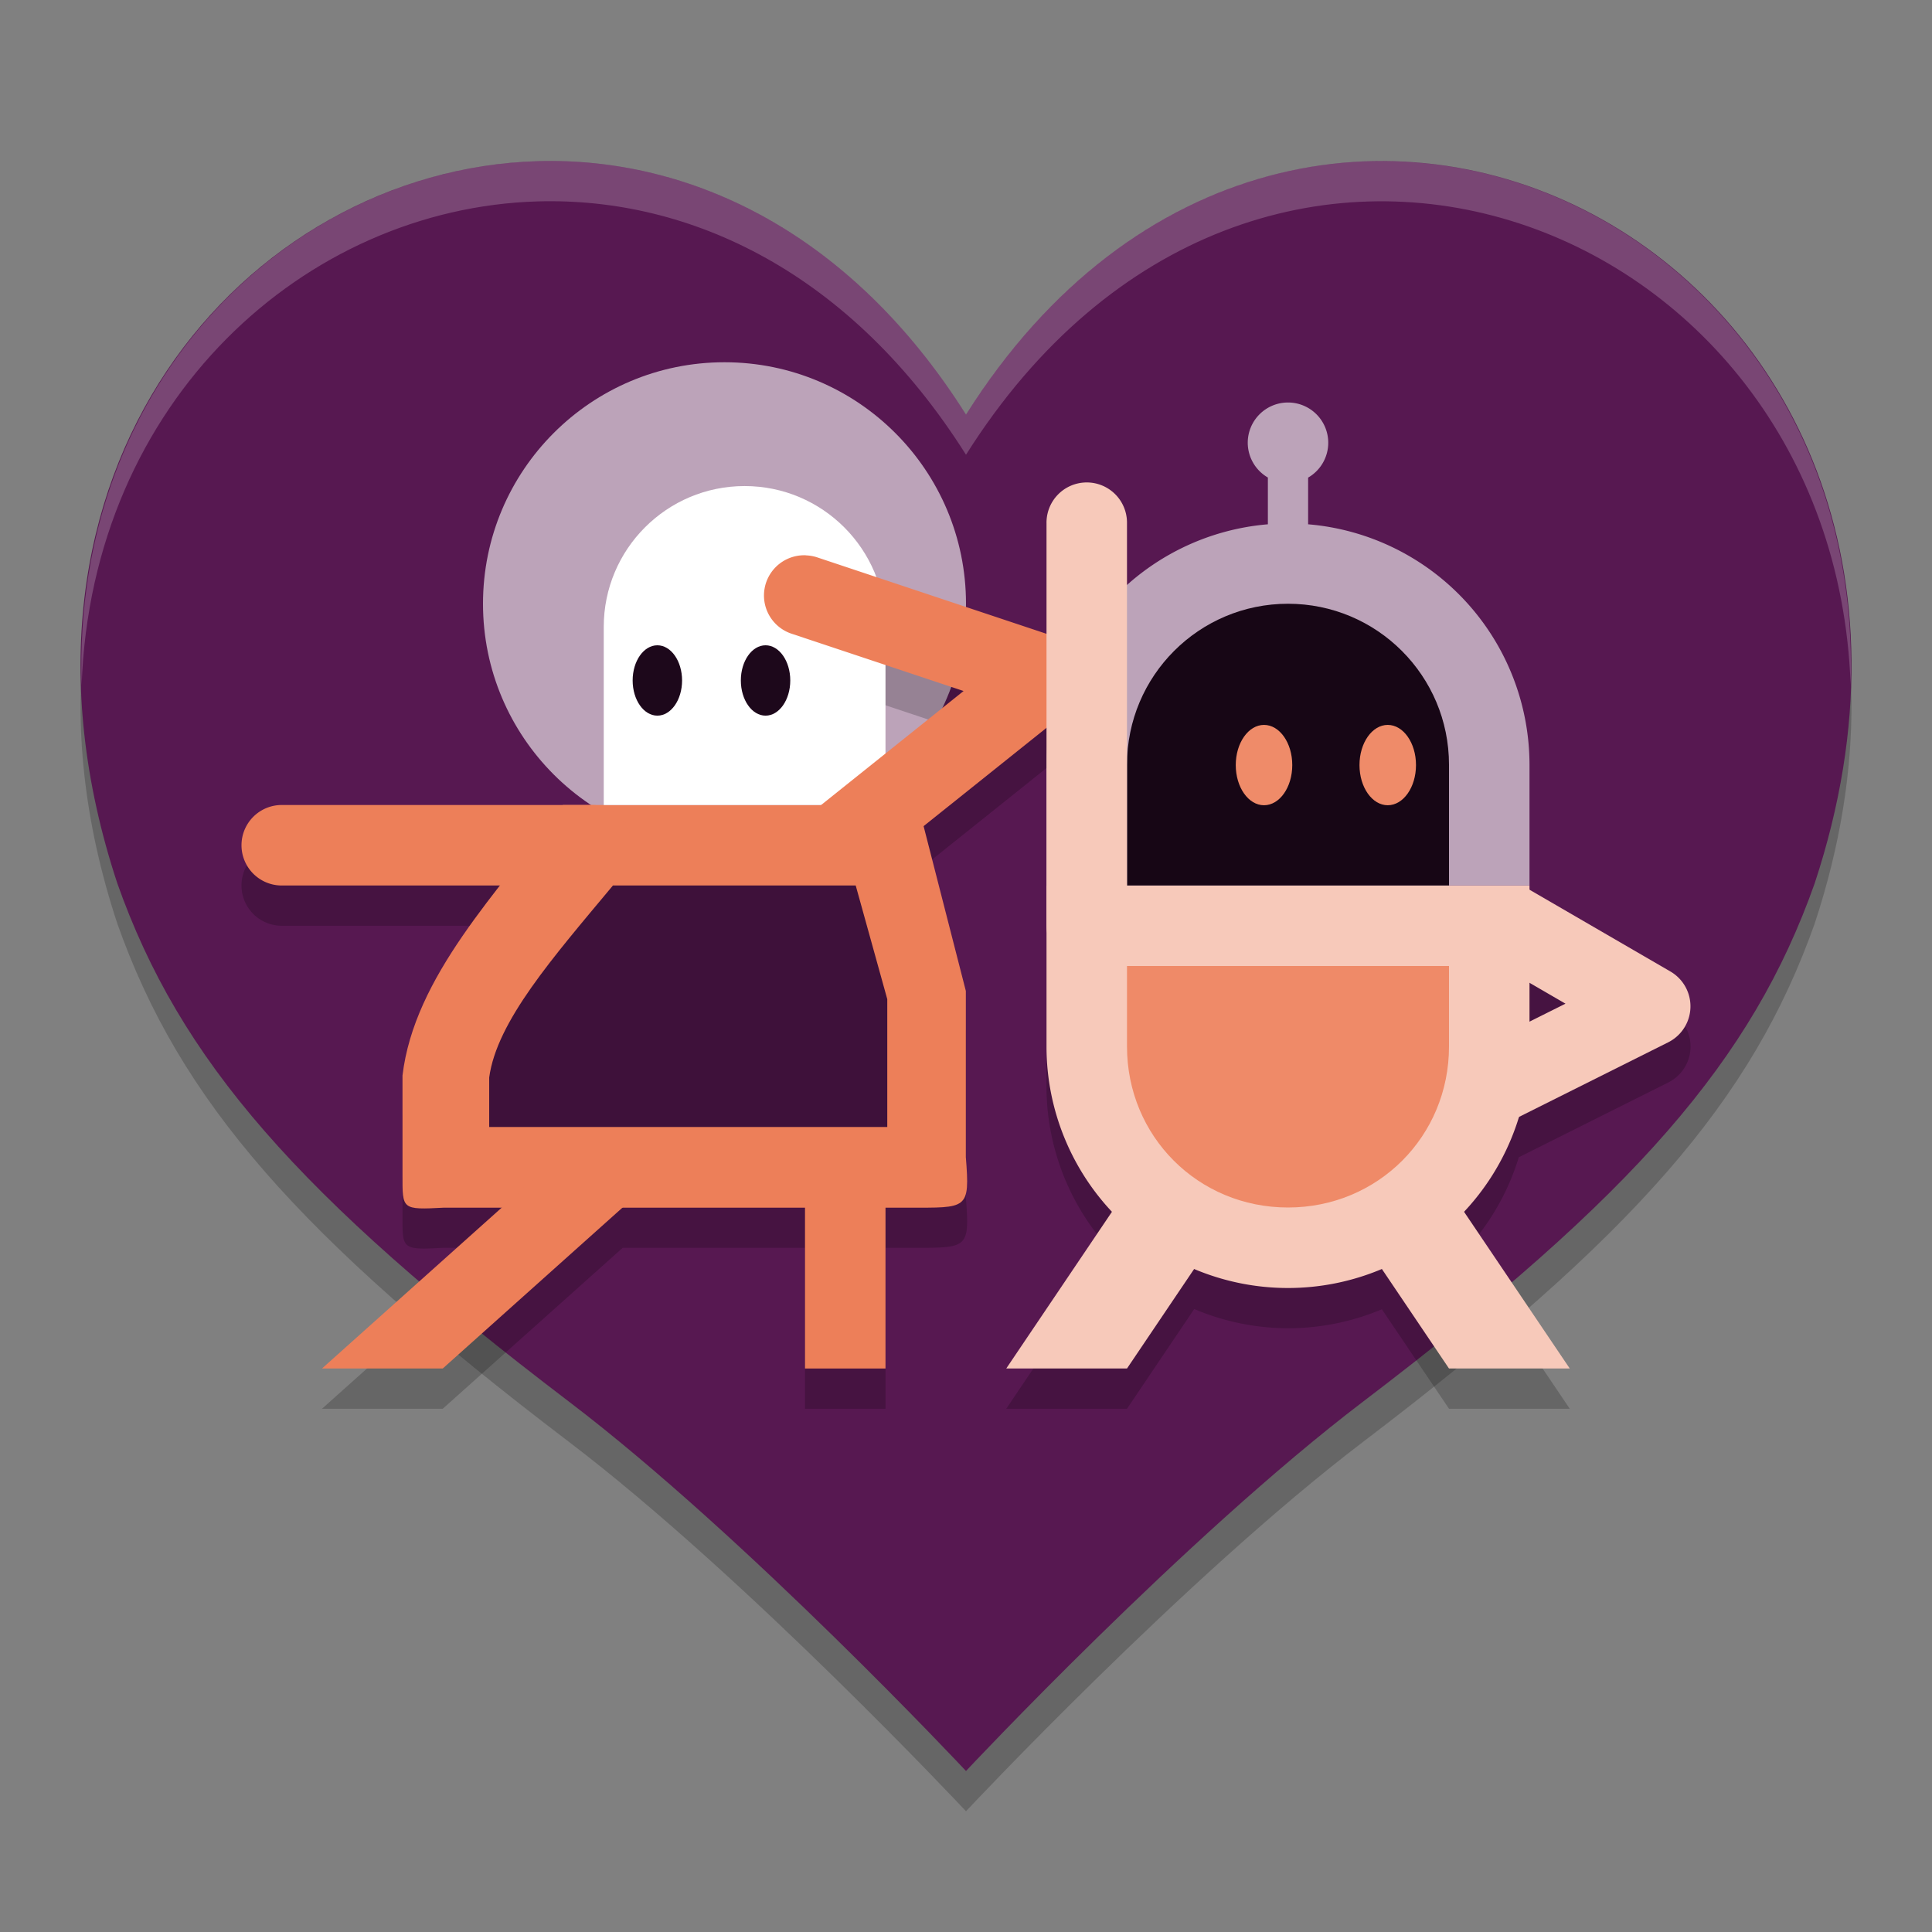 <svg xmlns="http://www.w3.org/2000/svg" width="24" height="24" version="1">
 <rect width="100%" height="100%" fill="#808080" stroke="none"/>
 <path style="opacity:0.2" d="m 6.677,2.502 c -3.629,0.107 -6.91,3.848 -5.22,8.97 0.777,2.197 2.236,3.872 5.61,6.439 C 9.28,19.595 12,22.5 12,22.5 c 0,0 2.72,-2.905 4.933,-4.589 3.374,-2.567 4.833,-4.242 5.61,-6.439 C 25.119,3.668 16.151,-0.931 12,5.65 10.573,3.388 8.577,2.446 6.677,2.502 Z"/>
 <path style="fill:#571851" d="m 6.677,2.002 c -3.629,0.107 -6.91,3.848 -5.22,8.97 0.777,2.197 2.236,3.872 5.61,6.439 2.213,1.683 4.933,4.589 4.933,4.589 0,0 2.72,-2.905 4.933,-4.589 3.374,-2.567 4.833,-4.242 5.61,-6.439 C 25.119,3.168 16.151,-1.431 12,5.15 10.573,2.888 8.577,1.946 6.677,2.002 Z"/>
 <circle style="opacity:0.6;fill:#ffffff" cx="9" cy="7.5" r="3"/>
 <path style="opacity:0.2" d="m 13.492,5.993 a 0.5,0.5 0 0 0 -0.492,0.507 v 5 2 a 3,3 0 0 0 0.814,2.05 L 12.5,17.5 h 1.5 l 0.835,-1.239 a 3,3 0 0 0 1.165,0.239 3,3 0 0 0 1.166,-0.236 l 0.834,1.236 h 1.5 l -1.314,-1.948 a 3,3 0 0 0 0.681,-1.176 l 1.857,-0.929 a 0.5,0.5 0 0 0 0.027,-0.88 l -1.751,-1.016 V 11.5 H 14 V 6.5 A 0.5,0.5 0 0 0 13.492,5.993 Z m 5.508,6.715 0.447,0.26 -0.447,0.224 z"/>
 <path style="fill:#f7c9ba" d="m 13,11 v 2 a 3,3 0 0 0 3,3 3,3 0 0 0 3,-3 v -2 z"/>
 <path style="opacity:0.6;fill:#ffffff" d="m 16,5 a 0.5,0.5 0 0 0 -0.5,0.5 0.5,0.5 0 0 0 0.25,0.432 v 0.581 a 3,3 0 0 0 -2.75,2.987 v 1.5 h 6 V 9.5 A 3,3 0 0 0 16.25,6.513 V 5.933 a 0.5,0.5 0 0 0 0.25,-0.433 0.5,0.5 0 0 0 -0.5,-0.5 z"/>
 <path style="fill:#f7c9ba" d="m 18.941,11.018 -0.502,0.865 1.008,0.585 -1.171,0.585 0.447,0.895 2,-1 a 0.5,0.5 0 0 0 0.027,-0.88 z"/>
 <path style="fill:#170615" d="M 14,11 V 9.5 c 0,-1.105 0.895,-2 2,-2 1.105,0 2,0.895 2,2 v 1.5 z"/>
 <ellipse style="fill:#ef8b69" cx="15.702" cy="9.504" rx=".351" ry=".499"/>
 <ellipse style="fill:#ef8b69" cx="17.239" cy="9.504" rx=".351" ry=".499"/>
 <path style="fill:#f7c9ba" d="m 14.1,14.628 h 1.5 L 14,17 H 12.5 Z"/>
 <path style="fill:#f7c9ba" d="m 17.9,14.628 h -1.5 l 1.6,2.372 h 1.5 z"/>
 <path style="opacity:0.2" d="M 9.961,7.398 A 0.5,0.5 0 0 0 9.842,8.375 L 11.969,9.084 10.199,10.5 H 7.35 3.5 a 0.5,0.5 0 1 0 0,1 H 6.215 C 5.631,12.249 5.102,13.009 5,13.859 v 1.238 C 5,15.522 4.987,15.528 5.518,15.5 h 0.719 L 4,17.5 h 1.5 l 2.236,-2 H 10 v 2 h 1 v -2 h 0.283 c 0.735,0 0.767,0.031 0.715,-0.627 V 12.809 L 11.473,10.762 13.312,9.291 A 0.5,0.5 0 0 0 13.158,8.426 l -3,-1 a 0.5,0.5 0 0 0 -0.146,-0.027 0.5,0.5 0 0 0 -0.051,3e-7 z"/>
 <path style="fill:#ed7f59" d="m 6.992,10 h 4.414 l 0.592,2.31 v 2.064 c 0.052,0.658 0.02,0.628 -0.715,0.628 H 5.517 c -0.53,0.028 -0.517,0.022 -0.517,-0.403 V 13.36 C 5.147,12.13 6.178,11.088 6.992,10 Z"/>
 <path style="fill:#ed7f59" d="m 3.5,10 a 0.5,0.5 0 1 0 0,1 h 3.85 a 0.5,0.5 0 1 0 0,-1 z"/>
 <path style="fill:#ed7f59" d="M 6.65,14.628 H 8.15 L 5.5,17 H 4 Z"/>
 <rect style="fill:#ed7f59" width="1" height="2.5" x="10" y="14.5"/>
 <path style="fill:#ffffff" d="M 11,10 V 7.788 c 0,-0.967 -0.784,-1.75 -1.75,-1.75 -0.967,0 -1.75,0.784 -1.75,1.75 V 10 Z"/>
 <path style="fill:#ed7f59" d="m 10.012,6.898 a 0.5,0.5 0 0 0 -0.17,0.977 l 2.128,0.709 -1.782,1.426 a 0.5,0.5 0 1 0 0.625,0.781 L 13.313,8.791 A 0.5,0.5 0 0 0 13.158,7.926 L 10.158,6.926 a 0.5,0.5 0 0 0 -0.146,-0.027 z"/>
 <ellipse style="fill:#1d081b" cx="-9.51" cy="8.453" rx=".307" ry=".437" transform="scale(-1,1)"/>
 <ellipse style="fill:#1d081b" cx="-8.166" cy="8.453" rx=".307" ry=".437" transform="scale(-1,1)"/>
 <path style="fill:#f7c9ba" d="m 13.492,5.993 a 0.5,0.5 0 0 0 -0.492,0.507 v 5 a 0.5,0.5 0 1 0 1,0 V 6.5 A 0.5,0.5 0 0 0 13.492,5.993 Z"/>
 <path style="opacity:0.2;fill:#ffffff" d="M 6.677,2.002 C 3.66,2.091 0.894,4.696 1.014,8.513 1.139,4.971 3.794,2.587 6.677,2.502 8.577,2.446 10.573,3.387 12,5.649 15.59,-0.042 22.776,2.631 22.989,8.505 23.18,2.287 15.69,-0.701 12,5.149 10.573,2.887 8.577,1.946 6.677,2.002 Z"/>
 <path style="fill:#ef8a68" d="m 14,12 h 4 v 1 c 0,1.116 -0.884,2 -2,2 -1.116,0 -2,-0.884 -2,-2 z"/>
 <path style="fill:#3e113a" d="m 7.614,11 h 3.016 l 0.392,1.412 V 14 H 6.077 V 13.385 C 6.172,12.687 6.864,11.9 7.614,11 Z"/>
</svg>
